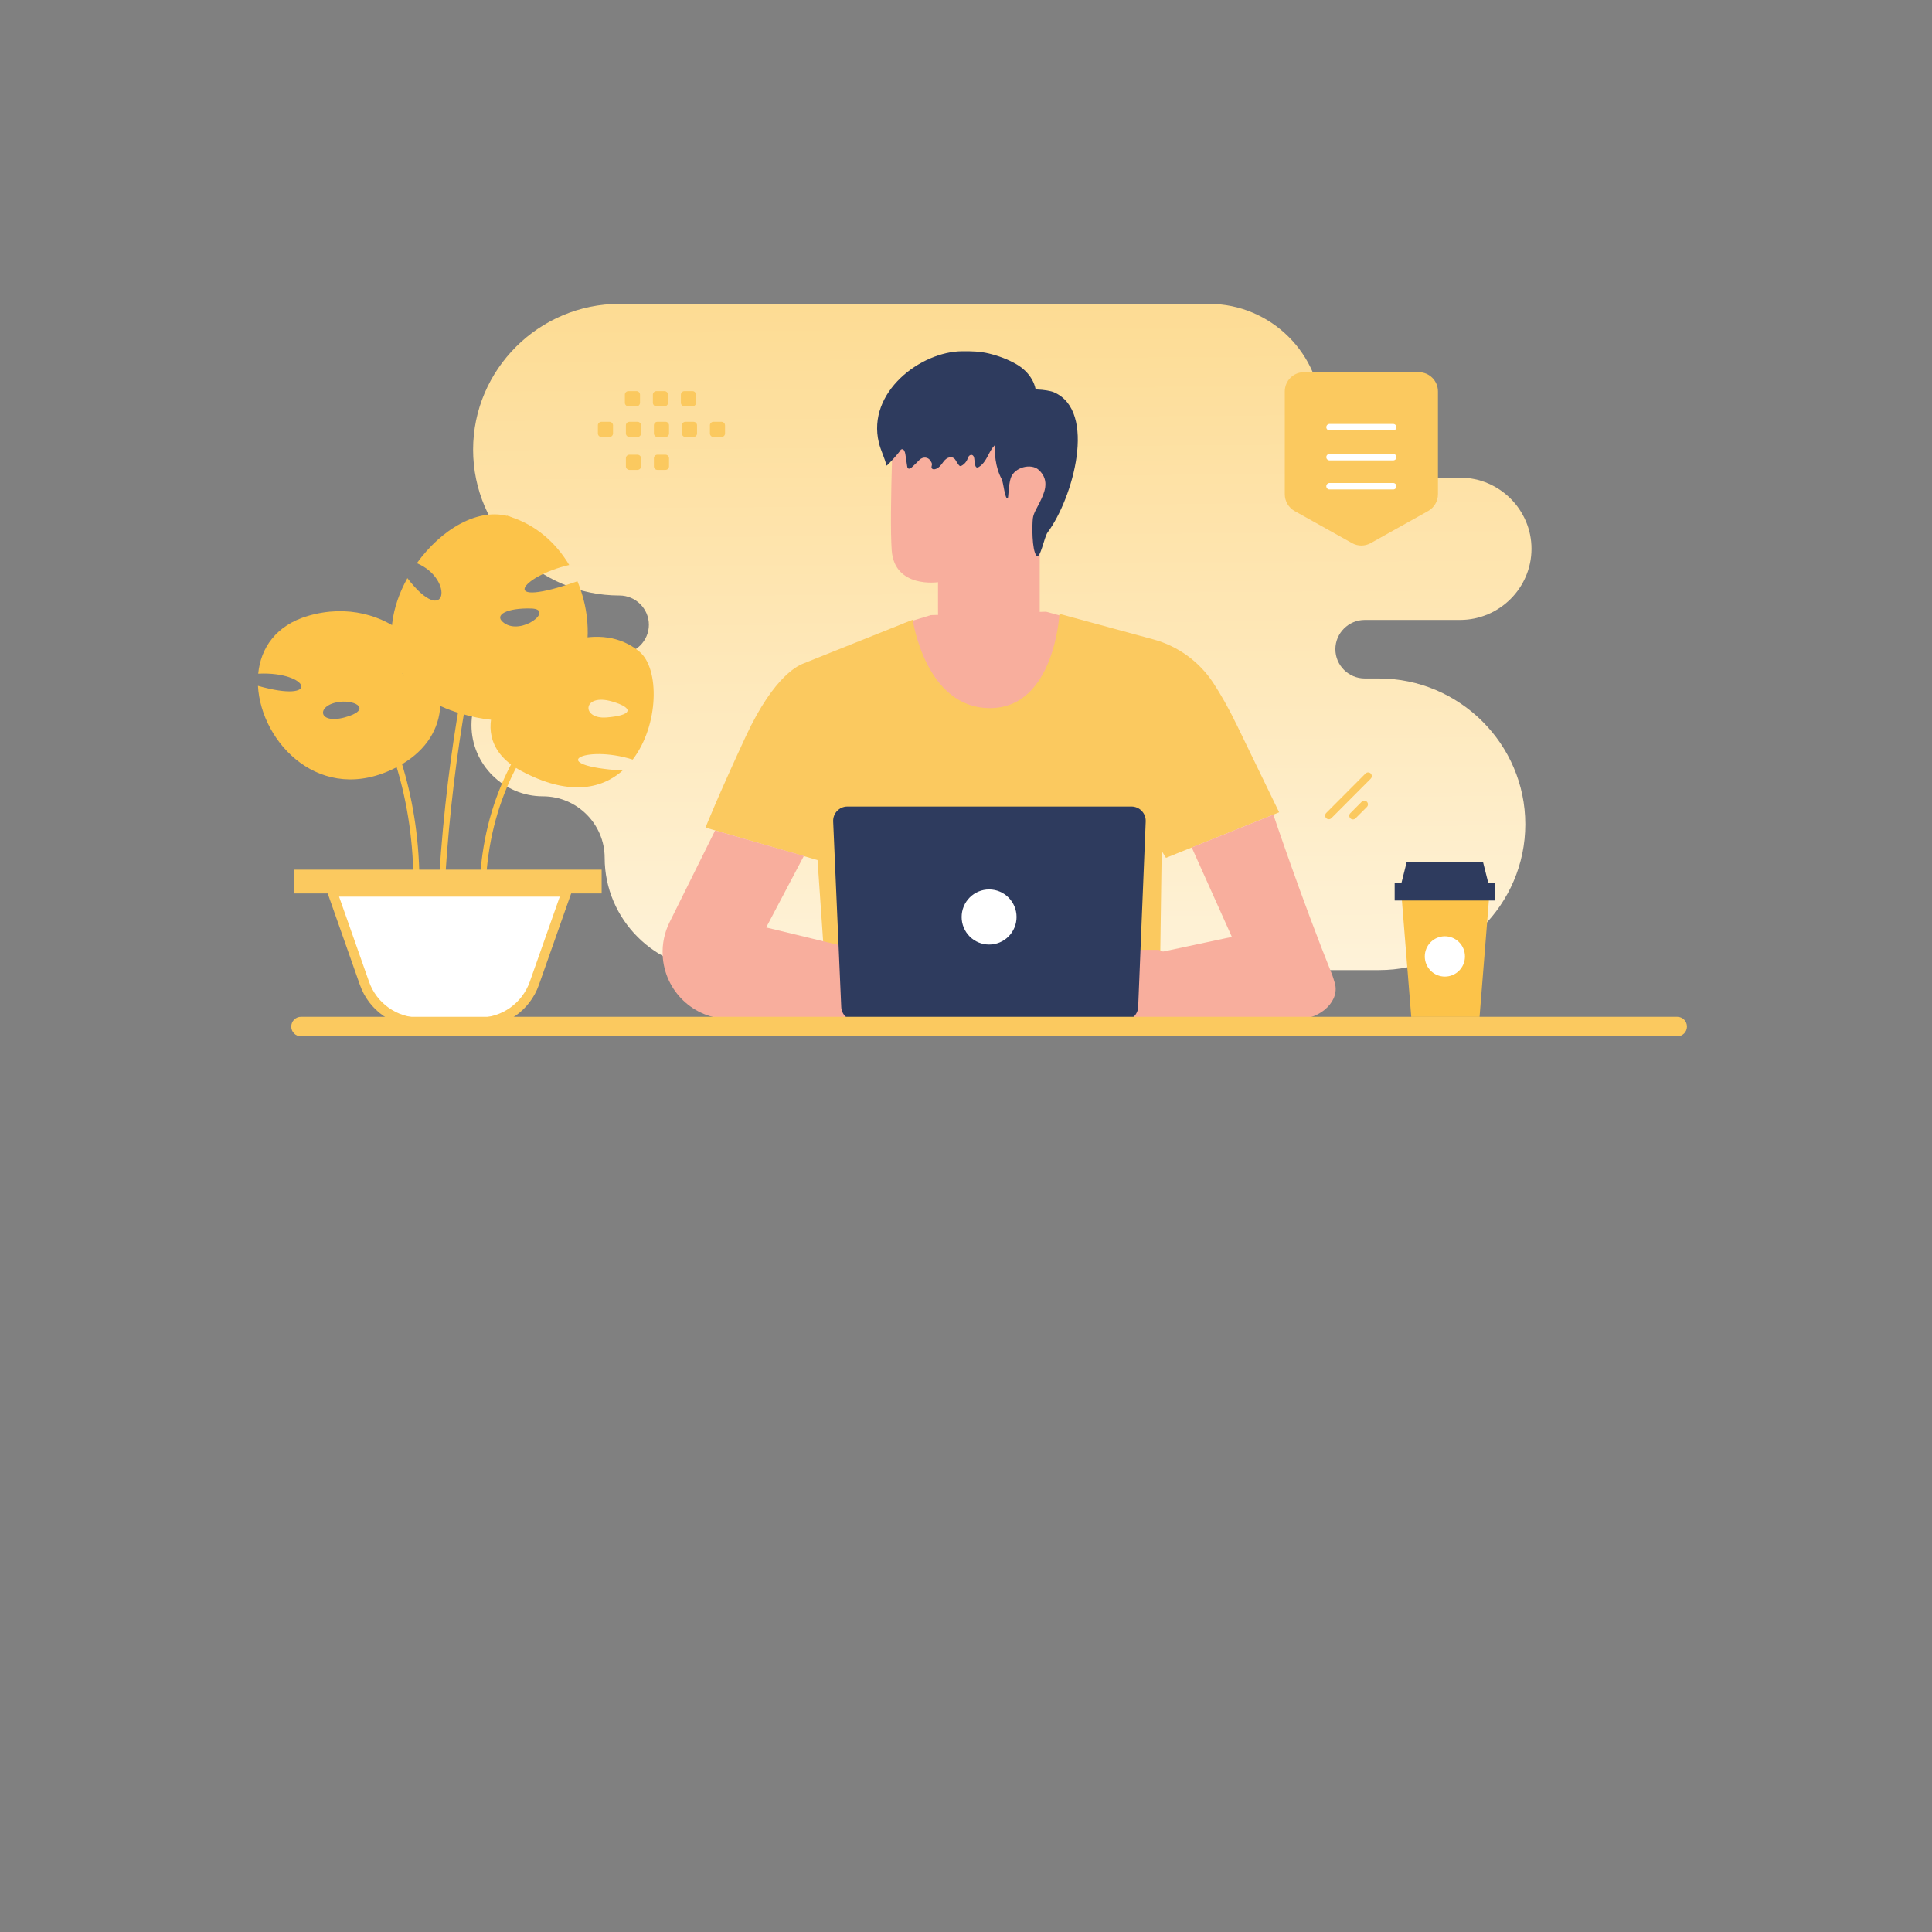 <svg width="800" height="800" viewBox="0 0 800 800" fill="none" xmlns="http://www.w3.org/2000/svg">
<rect x="0" y="0" width="800" height="800" fill="#808080" stroke="none"/>
<g clip-path="url(#clip0_10_251)">
<path fill-rule="evenodd" clip-rule="evenodd" d="M256.519 125.825C223.177 125.825 195.902 152.993 195.902 186.204C195.902 219.414 223.177 246.582 256.519 246.582C263.207 246.582 268.685 252.04 268.685 258.702C268.685 265.364 263.207 270.82 256.519 270.82H224.8C208.535 270.82 195.225 284.078 195.225 300.279C195.225 316.48 208.535 329.738 224.8 329.738C238.867 329.738 250.378 341.203 250.378 355.215C250.378 380.78 271.377 401.697 297.043 401.697H570.979C604.321 401.697 631.596 374.529 631.596 341.318C631.596 308.107 604.321 280.939 570.979 280.939H565.116C558.427 280.939 552.949 275.489 552.949 268.82C552.949 262.158 558.421 256.701 565.116 256.701H604.585C620.851 256.701 634.159 243.443 634.159 227.242C634.159 211.061 620.884 197.817 604.646 197.784H572.887C558.819 197.784 547.309 186.318 547.309 172.306C547.309 146.741 526.31 125.825 500.644 125.825H256.519Z" fill="url(#paint0_linear_10_251)"/>
<path d="M374.483 258.054L385.457 254.703L433.168 253.293L443.928 256.241L442.523 282.558L418.181 298.147L394.57 297.672L379.727 284.096L376.431 270.636L374.483 258.054Z" fill="#F8AE9D"/>
<path d="M512.226 300.375C508.773 293.228 505.463 287.49 502.512 282.96C496.717 274.034 487.854 267.559 477.611 264.769L438.698 254.184C438.698 254.184 436.677 293.214 409.914 293.214C383.151 293.214 377.935 256.614 377.935 256.614L332.905 274.648C331.358 275.252 320.913 278.876 308.764 305.034C297.187 329.942 292.129 342.698 292.129 342.698L338.522 356.143L341.415 398.02L340.427 421.936L481.236 421.62L480.448 394.281L481.035 352.361L482.798 355.223L529.662 336.356C529.662 336.356 523.63 323.931 512.226 300.375Z" fill="#FBC95F"/>
<path d="M405.367 271.977C416.787 271.765 429.761 249.406 429.761 249.406L430.506 191.971C431.103 175.428 420.851 161.334 402.373 161.257L400.657 161.334C383.459 162.158 369.839 174.661 369.379 190.068C368.944 204.408 368.683 220.249 369.242 227.902C370.411 243.744 388.417 241.07 388.417 241.07C388.454 241.07 388.368 249.05 388.417 253.711C388.554 264.179 400.782 272.333 405.367 271.977Z" fill="#F8AE9D"/>
<path d="M424.8 195.122C425.115 194.971 437.416 190.848 437.69 203.044C437.966 215.239 425.088 212.991 425.062 212.64C425.036 212.29 424.8 195.122 424.8 195.122ZM296.126 343.863L277.258 381.871C275.149 386.118 274.163 390.837 274.392 395.576C275.108 410.331 287.243 421.936 301.957 421.936L356.512 421.076L358.436 394.009L317.259 384.043L332.862 354.433L296.126 343.863ZM527.269 337.32C527.269 337.32 538.975 372.222 551.74 403.947C551.999 404.579 552.284 405.759 552.514 406.405C555.394 414.272 546.726 421.936 537.972 421.936L464.2 421.807V397.734L510.091 387.954L493.471 350.91L527.269 337.32Z" fill="#F8AE9D"/>
<path d="M379.411 396.626C379.426 396.712 381.102 396.181 383.896 396.007C386.675 395.821 390.615 396.137 394.541 397.82C398.467 399.503 401.433 402.134 403.209 404.276C405.014 406.42 405.788 408.016 405.859 407.958C405.888 407.944 405.716 407.541 405.33 406.851C404.943 406.16 404.326 405.183 403.453 404.076C401.704 401.847 398.724 399.114 394.713 397.403C390.701 395.692 386.675 395.404 383.867 395.692C382.463 395.821 381.331 396.05 380.572 396.252C379.812 396.439 379.397 396.597 379.411 396.626ZM381.933 390.802C381.962 390.917 383.666 390.069 386.604 389.982C389.526 389.853 393.638 390.744 397.478 393.074C401.318 395.418 404.198 398.381 406.232 400.509C407.206 401.544 408.009 402.407 408.639 403.069C409.212 403.673 409.527 404.003 409.556 403.974C409.584 403.96 409.298 403.586 408.768 402.954C408.022 402.052 407.258 401.165 406.476 400.294C404.484 398.107 401.619 395.073 397.708 392.685C393.796 390.313 389.569 389.45 386.589 389.666C385.099 389.752 383.91 390.025 383.122 390.298C382.721 390.413 382.434 390.557 382.233 390.644C382.033 390.73 381.933 390.787 381.933 390.802Z" fill="#EB996E"/>
<path d="M479.717 393.318H469.129C469.129 393.318 445.231 384.647 440.317 385.481C435.89 386.228 419.685 397.029 416.505 399.171C416.147 399.416 415.889 399.747 415.731 400.149C415.42 400.995 415.447 401.93 415.808 402.756C416.169 403.582 416.835 404.235 417.666 404.579L417.995 404.722L417.851 405.211C417.666 405.815 417.579 406.491 417.608 407.153C417.723 409.44 420.789 410.129 421.949 408.159L421.333 409.252C421.09 409.698 420.96 410.202 420.99 410.705L421.047 411.697C421.078 412.234 421.269 412.749 421.596 413.175C421.924 413.601 422.371 413.918 422.881 414.084C423.365 414.246 423.886 414.263 424.379 414.132C424.873 414.002 425.318 413.731 425.66 413.351C427.708 411.079 432.15 406.534 435.159 406.031C437.824 405.585 442.28 405.527 444.973 405.542C445.64 405.543 446.292 405.747 446.842 406.127C447.392 406.507 447.814 407.045 448.053 407.67C446.277 407.8 433.855 414.299 429.457 416.63C428.095 417.349 427.079 418.643 426.906 420.182C426.749 421.562 427.437 423.015 430.159 422.368C436.004 421.001 446.506 416.155 446.506 416.155C446.506 416.155 451.922 414.602 455.432 417.09C460.375 420.584 462.639 421.864 466.879 420.455C471.121 419.046 474.244 417.018 474.244 417.018L482.597 416.183C482.625 416.183 490.52 396.367 479.717 393.318Z" fill="#F8AE9D"/>
<path d="M448.154 397.374C448.139 397.46 446.463 396.928 443.669 396.755C440.889 396.569 436.95 396.885 433.024 398.567C429.098 400.25 426.132 402.882 424.356 405.024C422.55 407.167 421.776 408.763 421.705 408.706C421.676 408.692 421.849 408.289 422.236 407.599C422.789 406.626 423.416 405.698 424.113 404.824C425.86 402.594 428.84 399.862 432.852 398.15C436.864 396.44 440.889 396.152 443.698 396.44C444.81 396.536 445.911 396.724 446.993 397C447.752 397.202 448.168 397.345 448.154 397.374ZM445.632 391.55C445.603 391.665 443.899 390.817 440.962 390.73C438.039 390.601 433.927 391.492 430.087 393.822C426.248 396.166 423.368 399.129 421.333 401.257C420.359 402.292 419.557 403.155 418.926 403.817C418.353 404.421 418.038 404.751 418.009 404.722C417.981 404.708 418.267 404.334 418.797 403.702C419.543 402.799 420.307 401.912 421.089 401.041C423.081 398.855 425.947 395.821 429.858 393.434C433.769 391.061 437.996 390.198 440.976 390.414C442.466 390.5 443.655 390.773 444.443 391.046C444.844 391.162 445.131 391.305 445.331 391.391C445.532 391.478 445.632 391.536 445.632 391.55Z" fill="#EB996E"/>
<path d="M465.389 422.612H354.224C352.703 422.614 351.241 422.025 350.144 420.969C349.046 419.913 348.398 418.471 348.336 416.946L344.997 340.152C344.853 336.787 347.533 333.969 350.885 333.969H468.513C471.866 333.969 474.545 336.773 474.415 340.138L471.292 416.946C471.164 420.11 468.556 422.612 465.389 422.612Z" fill="#2E3B5E"/>
<path d="M420.932 379.711C420.934 381.21 420.641 382.695 420.07 384.08C419.499 385.465 418.662 386.723 417.606 387.783C416.55 388.843 415.296 389.683 413.917 390.256C412.537 390.829 411.058 391.124 409.565 391.122C408.071 391.124 406.592 390.829 405.213 390.256C403.833 389.683 402.579 388.843 401.523 387.783C400.467 386.723 399.63 385.465 399.059 384.08C398.488 382.695 398.195 381.21 398.196 379.711C398.195 378.213 398.488 376.728 399.059 375.343C399.63 373.958 400.467 372.7 401.523 371.64C402.579 370.581 403.833 369.74 405.213 369.167C406.593 368.594 408.071 368.3 409.565 368.301C415.85 368.301 420.932 373.429 420.932 379.711Z" fill="white"/>
<path d="M420.502 217.341H430.531V260.483H420.502V217.341Z" fill="#F8AE9D"/>
<path d="M424.439 178.793C422.631 181.133 419.444 181.649 416.819 182.112C413.29 182.733 411.543 184.029 409.711 187.507C408.552 189.728 407.391 192.162 405.315 193.365C403.628 194.348 403.688 191.843 403.421 189.903C403.396 189.731 403.361 189.561 403.318 189.393C402.909 187.844 401.266 188.108 400.785 189.636C400.345 191.012 399.405 192.175 398.208 192.823C398.013 192.929 397.805 193.021 397.598 192.981C397.317 192.942 397.097 192.678 396.914 192.44C396.53 191.941 396.149 191.307 395.755 190.638C394.46 188.434 392.01 189.222 390.563 191.329C389.66 192.638 388.586 193.987 387.108 194.291C386.632 194.396 386.033 194.318 385.814 193.855C385.532 193.285 385.972 192.717 385.898 192.135C385.838 191.593 385.605 191.355 385.349 190.892C384.343 189.096 382.04 189.032 380.624 190.524C379.639 191.561 378.612 192.557 377.546 193.511C377.095 193.908 376.435 194.304 375.983 193.908C375.739 193.696 375.678 193.338 375.629 192.995C375.372 191.315 375.128 189.636 374.872 187.957C374.726 187.018 374.224 185.788 373.369 186.026C372.955 186.145 372.71 186.581 372.479 186.978C372.197 187.48 367.179 193.207 367.081 192.77C366.3 189.517 364.7 186.555 363.918 183.302C358.863 162.368 381.295 145.534 398.428 145.442C402.238 145.416 405.718 145.478 409.418 146.364C413.363 147.316 417.527 148.828 421.105 150.957C426.123 153.932 429.922 159.34 428.945 165.794" fill="#2E3B5E"/>
<path d="M415.429 171.716C412.908 174.495 412.24 178.403 412.005 182.096C411.66 187.664 412.129 193.45 414.774 198.393C415.527 199.801 416.083 206.764 417.245 206.379C417.615 206.259 417.554 200.859 418.53 197.948C420.038 193.438 426.983 191.718 430.11 194.569C435.102 199.103 432.173 204.611 430.517 208.039C429.528 210.108 427.959 212.429 427.687 214.618C427.354 217.421 427.254 227.632 429.133 230.014C430.703 232.01 432.371 222.364 433.792 220.463C444.308 206.308 454.392 170.261 436.436 162.443C433.705 161.252 425.278 160.639 422.719 162.154" fill="#2E3B5E"/>
<path fill-rule="evenodd" clip-rule="evenodd" d="M298.764 180.942H295.42C294.611 180.942 293.96 180.282 293.96 179.477V176.121C293.96 175.309 294.618 174.655 295.42 174.655H298.764C299.15 174.657 299.521 174.812 299.794 175.086C300.068 175.361 300.222 175.732 300.223 176.121V179.477C300.224 179.669 300.186 179.86 300.113 180.038C300.04 180.216 299.933 180.378 299.797 180.514C299.661 180.65 299.5 180.758 299.323 180.831C299.146 180.905 298.956 180.942 298.764 180.942ZM287.169 180.942H283.825C283.439 180.941 283.068 180.786 282.795 180.511C282.521 180.237 282.367 179.865 282.366 179.477V176.121C282.366 175.309 283.023 174.655 283.825 174.655H287.169C287.556 174.657 287.926 174.812 288.2 175.086C288.473 175.361 288.627 175.732 288.629 176.121V179.477C288.627 179.865 288.473 180.237 288.2 180.511C287.926 180.786 287.556 180.941 287.169 180.942ZM275.567 180.942H272.224C271.837 180.941 271.466 180.786 271.193 180.511C270.92 180.237 270.765 179.865 270.764 179.477V176.121C270.764 175.309 271.421 174.655 272.224 174.655H275.567C275.954 174.657 276.325 174.812 276.598 175.086C276.871 175.361 277.026 175.732 277.027 176.121V179.477C277.028 179.669 276.99 179.86 276.917 180.038C276.844 180.216 276.736 180.378 276.601 180.514C276.465 180.65 276.304 180.758 276.127 180.831C275.949 180.905 275.759 180.942 275.567 180.942ZM263.973 180.942H260.629C260.242 180.941 259.872 180.786 259.598 180.511C259.325 180.237 259.171 179.865 259.169 179.477V176.121C259.169 175.309 259.827 174.655 260.629 174.655H263.973C264.781 174.655 265.44 175.315 265.44 176.121V179.477C265.435 179.865 265.279 180.237 265.005 180.511C264.731 180.785 264.36 180.94 263.973 180.942ZM252.377 180.942H249.034C248.225 180.942 247.567 180.282 247.567 179.477V176.121C247.567 175.309 248.225 174.655 249.034 174.655H252.377C252.764 174.657 253.135 174.812 253.408 175.086C253.681 175.361 253.836 175.732 253.837 176.121V179.477C253.836 179.865 253.681 180.237 253.408 180.511C253.135 180.786 252.764 180.941 252.377 180.942ZM286.744 168.252H283.4C282.599 168.252 281.94 167.591 281.94 166.787V163.423C281.942 163.035 282.096 162.663 282.37 162.389C282.643 162.115 283.014 161.96 283.4 161.959H286.744C287.553 161.959 288.204 162.619 288.204 163.423V166.78C288.205 166.973 288.168 167.164 288.095 167.343C288.022 167.522 287.915 167.684 287.779 167.821C287.643 167.958 287.482 168.067 287.304 168.141C287.127 168.215 286.936 168.253 286.744 168.252ZM275.149 168.252H271.806C271.419 168.251 271.048 168.096 270.775 167.822C270.502 167.547 270.347 167.175 270.346 166.787V163.423C270.347 163.035 270.502 162.663 270.775 162.389C271.049 162.115 271.419 161.96 271.806 161.959H275.149C275.536 161.96 275.906 162.115 276.18 162.389C276.453 162.663 276.607 163.035 276.609 163.423V166.78C276.61 166.973 276.573 167.164 276.5 167.343C276.428 167.522 276.32 167.684 276.185 167.821C276.049 167.958 275.888 168.067 275.71 168.141C275.532 168.215 275.342 168.253 275.149 168.252ZM263.555 168.252H260.211C259.402 168.252 258.744 167.591 258.744 166.787V163.423C258.744 162.619 259.402 161.959 260.211 161.959H263.555C263.941 161.96 264.312 162.115 264.585 162.389C264.858 162.663 265.013 163.035 265.014 163.423V166.78C265.014 167.591 264.356 168.252 263.555 168.252ZM275.567 194.576H272.224C271.837 194.574 271.466 194.42 271.193 194.145C270.92 193.871 270.765 193.499 270.764 193.111V189.754C270.764 188.942 271.421 188.288 272.224 188.288H275.567C275.954 188.29 276.325 188.445 276.598 188.719C276.871 188.994 277.026 189.365 277.027 189.754V193.111C277.028 193.303 276.99 193.494 276.917 193.672C276.844 193.85 276.736 194.012 276.601 194.148C276.465 194.284 276.304 194.392 276.127 194.465C275.949 194.539 275.759 194.576 275.567 194.576ZM263.973 194.576H260.629C260.242 194.574 259.872 194.42 259.598 194.145C259.325 193.871 259.171 193.499 259.169 193.111V189.754C259.169 188.942 259.827 188.288 260.629 188.288H263.973C264.781 188.288 265.44 188.949 265.44 189.754V193.111C265.435 193.499 265.279 193.87 265.005 194.145C264.731 194.419 264.36 194.573 263.973 194.576Z" fill="#FBC95F"/>
<path d="M243.336 259.893C243.131 253.444 241.673 246.85 239.105 240.687C205.672 252.457 215.468 238.633 235.696 233.949C230.254 224.809 221.999 217.393 211.197 213.963C198.115 209.813 182.61 219.263 172.609 233.21C188.34 239.762 184.992 260.613 168.686 239.393C165.421 245.268 163.183 251.595 162.423 257.901C160.513 273.43 167.639 288.672 190.702 295.451C227.871 306.44 244.157 284.194 243.336 259.893ZM219.965 251.964C229.781 252.252 216.043 263.283 208.691 257.942C204.091 254.574 210.129 251.676 219.965 251.964Z" fill="#FCC349"/>
<path d="M181.727 418.515C180.105 292.78 211.176 213.983 211.176 213.983" stroke="#FCC349" stroke-width="2.5" stroke-miterlimit="10"/>
<path d="M173.416 268.068C168.281 289.822 162.552 277.702 168.753 263.406C158.67 254.737 143.884 250.218 127.476 255.045C114.23 258.948 107.946 268.356 106.919 278.956C128.133 277.928 133.308 291.527 106.816 283.988C108.069 307.693 133.02 333.884 164.112 317.758C186.928 305.927 186.291 283.187 173.416 268.068ZM142.672 297.073C131.418 300.093 130.864 291.774 140.701 290.623C147.704 289.802 153.927 294.054 142.672 297.073Z" fill="#FCC349"/>
<path d="M172.034 378.603C177.189 299.662 132.173 259.914 132.173 259.914" stroke="#FCC349" stroke-width="2.5" stroke-miterlimit="10"/>
<path d="M261.991 314.523C272.917 300.226 273.184 276.829 264.785 269.845C256.837 263.231 246.692 262.429 236.916 265.141C239.402 280.013 227.285 286.545 230.181 267.606C207.406 277.815 190.382 305.484 215.723 319.165C235.027 329.559 248.828 326.992 257.802 319.083C225.108 316.988 241.846 308.134 261.991 314.523ZM253.448 290.469C262.978 293.283 261.642 296.282 251.087 297.083C240.551 297.884 241.147 286.874 253.448 290.469Z" fill="#FCC349"/>
<path d="M199.881 377.883C196.739 299.661 258.266 271.067 258.266 271.067" stroke="#FCC349" stroke-width="2.5" stroke-miterlimit="10"/>
<path d="M137.575 369.284H234.626L221.259 407.174C217.837 416.87 208.655 423.377 198.361 423.377H173.82C163.525 423.377 154.345 416.889 150.923 407.175L137.575 369.284Z" fill="white"/>
<path d="M150.923 407.175C154.345 416.889 163.525 423.377 173.82 423.377H198.361C208.655 423.377 217.837 416.87 221.259 407.174L234.626 369.284H137.575L150.923 407.175ZM150.923 407.175L149.238 407.773" stroke="#FBC95F" stroke-width="4"/>
<path d="M123.869 367.957V362.114H247.126V367.957H123.869Z" fill="#FBC95F" stroke="#FBC95F" stroke-width="4"/>
<path d="M616.741 370.053L612.654 421.078H584.372L580.276 370.053H616.741Z" fill="#FCC349"/>
<path d="M619.08 365.452H577.504V372.889H619.08V365.452ZM616.231 365.452H580.352L582.447 357.09H614.127L616.231 365.452Z" fill="#2E3B5E"/>
<path d="M606.607 396.04C606.607 397.136 606.392 398.221 605.975 399.234C605.557 400.247 604.944 401.167 604.172 401.942C603.4 402.717 602.483 403.332 601.474 403.751C600.465 404.17 599.384 404.386 598.292 404.386C597.2 404.386 596.119 404.17 595.11 403.751C594.101 403.332 593.184 402.717 592.412 401.942C591.64 401.167 591.027 400.247 590.609 399.234C590.192 398.221 589.977 397.136 589.977 396.04C589.977 394.944 590.191 393.858 590.609 392.845C591.027 391.833 591.639 390.912 592.412 390.137C593.184 389.362 594.101 388.747 595.11 388.328C596.119 387.909 597.2 387.693 598.292 387.694C599.384 387.693 600.465 387.909 601.474 388.328C602.483 388.748 603.4 389.362 604.172 390.138C604.944 390.913 605.557 391.833 605.975 392.845C606.392 393.858 606.607 394.944 606.607 396.04Z" fill="white"/>
<path fill-rule="evenodd" clip-rule="evenodd" d="M532 204.632V162.098C532 157.692 535.548 154.124 539.929 154.124H587.501C591.882 154.124 595.43 157.692 595.43 162.098V204.632C595.43 206.053 595.052 207.449 594.335 208.675C593.618 209.9 592.587 210.911 591.35 211.603L567.564 224.892C566.387 225.551 565.061 225.897 563.713 225.897C562.365 225.897 561.039 225.551 559.862 224.892L536.075 211.603C534.839 210.91 533.81 209.898 533.094 208.673C532.377 207.448 532 206.053 532 204.632Z" fill="#FBC95F"/>
<path d="M550.531 189.294H576.9M550.531 176.894H576.9M550.531 201.338H576.9" stroke="white" stroke-width="2.677" stroke-linecap="round" stroke-linejoin="round"/>
<path d="M694.503 421.032H124.626C122.403 421.032 120.6 422.841 120.6 425.072C120.6 427.304 122.403 429.113 124.626 429.113H694.503C696.727 429.113 698.53 427.304 698.53 425.072C698.53 422.841 696.727 421.032 694.503 421.032Z" fill="#FBC95F"/>
<path d="M565.441 320.291L549.158 336.635C548.565 337.231 548.564 338.196 549.157 338.791C549.75 339.386 550.712 339.386 551.305 338.79L567.588 322.446C568.181 321.851 568.181 320.886 567.589 320.291C566.996 319.696 566.034 319.696 565.441 320.291Z" fill="#FBC95F"/>
<path d="M563.847 331.993L559.151 336.706C558.558 337.302 558.558 338.267 559.151 338.862C559.744 339.457 560.705 339.457 561.298 338.861L565.994 334.148C566.587 333.553 566.587 332.588 565.994 331.993C565.401 331.397 564.44 331.398 563.847 331.993Z" fill="#FBC95F"/>
</g>
<defs>
<linearGradient id="paint0_linear_10_251" x1="424.051" y1="556.367" x2="418.705" y2="-174.338" gradientUnits="userSpaceOnUse">
<stop stop-color="white"/>
<stop offset="1" stop-color="#FCC349"/>
</linearGradient>
<clipPath id="clip0_10_251">
<rect width="804" height="800" fill="white" transform="matrix(-1 0 0 1 804 0)"/>
</clipPath>
</defs>
</svg>
